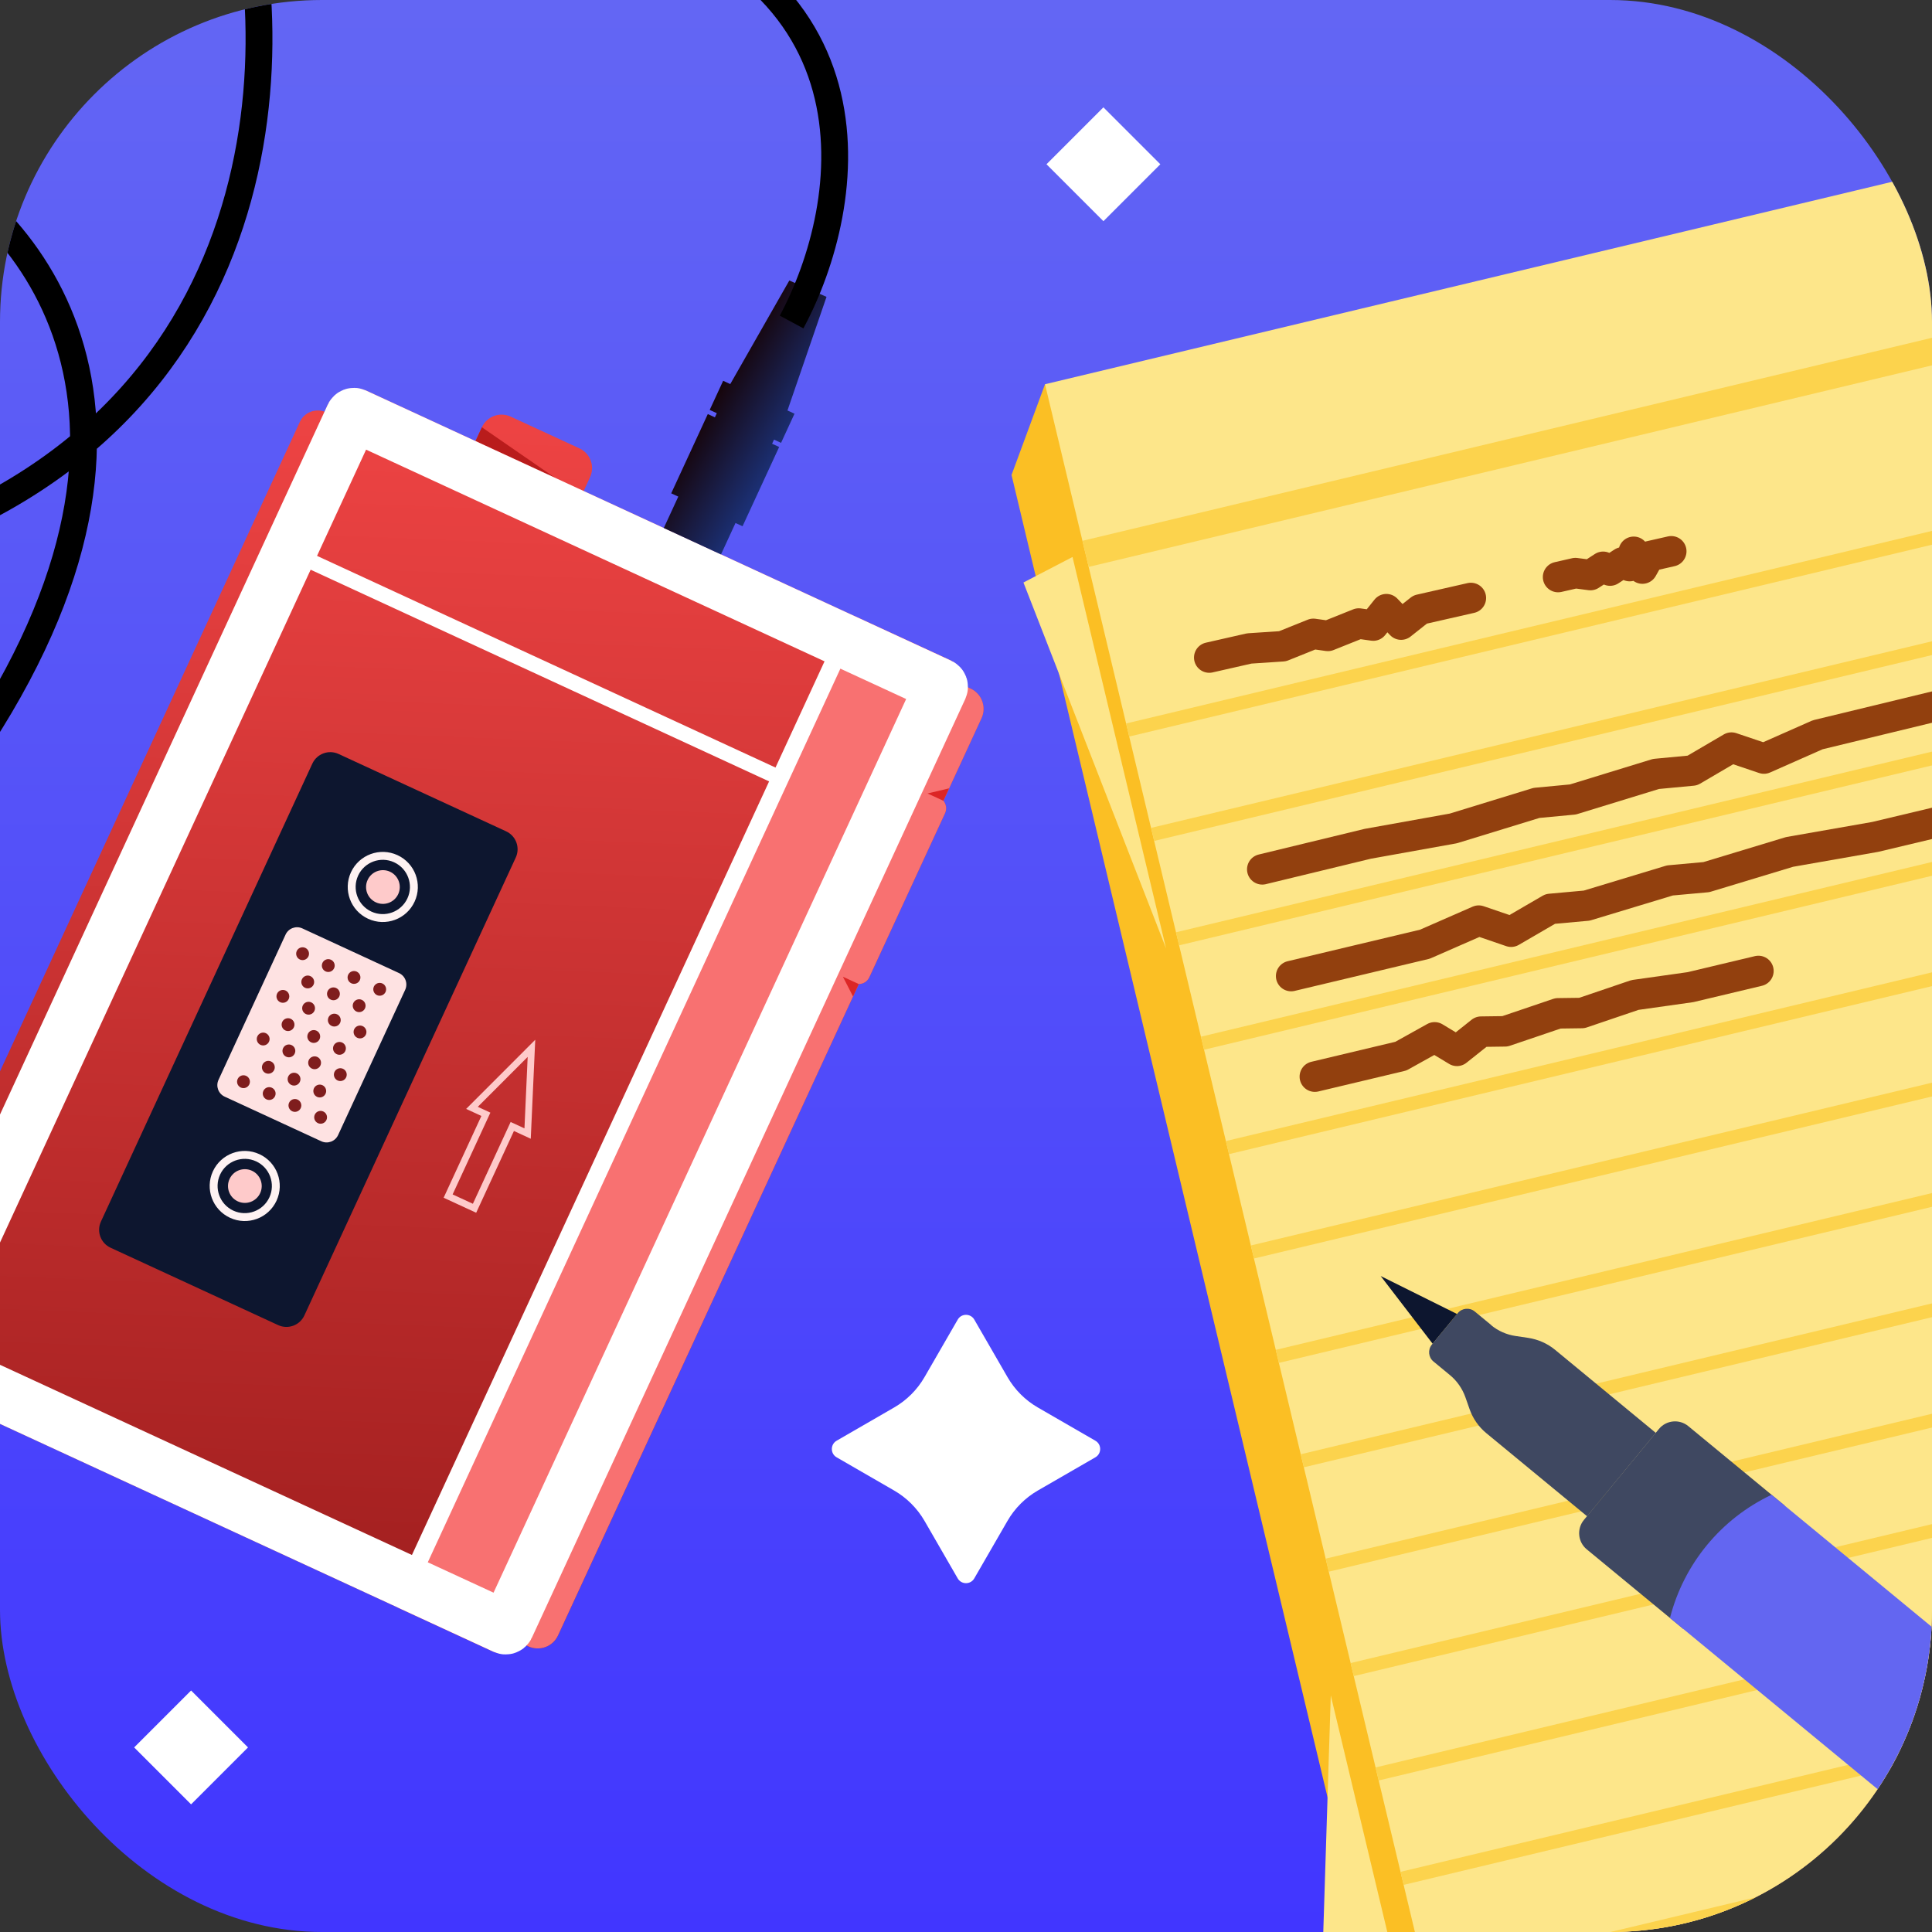 <svg width="72" height="72" viewBox="0 0 72 72" fill="none" xmlns="http://www.w3.org/2000/svg">
<rect x="0" y="0" width="72" height="72" fill="#333333" stroke="none"/>
<g clip-path="url(#clip0_563_455)">
<rect width="72" height="72" rx="12" fill="url(#paint0_linear_563_455)"/>
<path d="M35.157 29.843L36.577 26.767C36.77 26.349 36.588 25.855 36.17 25.662L36.035 25.6C36.03 25.179 35.789 24.779 35.382 24.591L21.752 18.299L21.989 17.784C22.177 17.378 22 16.896 21.593 16.709L19.033 15.527C18.626 15.339 18.145 15.516 17.958 15.922L17.72 16.437L13.688 14.575C13.124 14.315 12.455 14.561 12.195 15.125L12.095 15.342C11.738 15.212 11.336 15.374 11.174 15.724L-4.065 48.73C-4.227 49.08 -4.089 49.492 -3.758 49.678L-3.915 50.018C-4.175 50.581 -3.929 51.25 -3.365 51.51L18.329 61.527C18.766 61.728 19.265 61.626 19.589 61.308L19.691 61.355C20.108 61.548 20.603 61.366 20.796 60.949L32.004 36.672C32.168 36.671 32.324 36.578 32.397 36.419L35.22 30.306C35.293 30.147 35.263 29.968 35.157 29.842L35.157 29.843Z" fill="url(#paint1_linear_563_455)"/>
<path d="M35.157 29.843L36.577 26.767C36.77 26.35 36.588 25.855 36.17 25.662L36.035 25.6C36.03 25.18 35.789 24.779 35.382 24.592L31.862 22.966L14.809 59.901L18.329 61.527C18.766 61.728 19.265 61.626 19.589 61.308L19.691 61.355C20.108 61.548 20.603 61.366 20.796 60.948L32.004 36.672C32.167 36.671 32.324 36.578 32.397 36.419L35.219 30.305C35.292 30.147 35.262 29.968 35.157 29.842L35.157 29.843Z" fill="#F87171"/>
<path d="M17.72 16.437L20.687 17.807L17.958 15.923L17.72 16.437Z" fill="#B91C1C"/>
<path d="M13.221 15.461L35.03 25.531C35.067 25.548 35.083 25.591 35.066 25.628L18.913 60.614C18.896 60.651 18.852 60.667 18.815 60.65L-2.994 50.581C-3.031 50.564 -3.047 50.52 -3.03 50.483L13.123 15.497C13.14 15.46 13.184 15.444 13.221 15.461Z" stroke="white" stroke-width="2"/>
<path d="M32.005 23.432L31.415 23.159L14.637 59.497L15.228 59.77L32.005 23.432Z" fill="white"/>
<path d="M29.138 28.714L10.204 19.972L9.966 20.488L28.9 29.23L29.138 28.714Z" fill="white"/>
<path d="M35.157 29.843L34.566 29.57L35.371 29.379L35.157 29.843Z" fill="#DC2626"/>
<path d="M32.004 36.673L31.413 36.4L31.79 37.137L32.004 36.673Z" fill="#DC2626"/>
<path d="M18.861 30.981L12.617 28.098C12.248 27.928 11.811 28.089 11.64 28.458L3.762 45.523C3.591 45.892 3.752 46.329 4.122 46.5L10.366 49.383C10.735 49.553 11.172 49.392 11.343 49.023L19.221 31.958C19.392 31.589 19.231 31.151 18.861 30.981Z" fill="#0D162F"/>
<path d="M19.665 39.387L19.545 42.051L19.03 41.813L17.623 44.861L16.868 44.513L18.275 41.465L17.806 41.248L19.666 39.387M19.947 38.749L17.372 41.326L17.94 41.588L16.533 44.636L17.746 45.196L19.153 42.148L19.78 42.438L19.947 38.748L19.947 38.749Z" fill="#FECACA"/>
<path d="M14.689 32.136C15.196 32.37 15.418 32.972 15.184 33.478C14.95 33.985 14.348 34.207 13.841 33.973C13.335 33.739 13.113 33.137 13.347 32.63C13.581 32.124 14.183 31.902 14.689 32.136M14.813 31.869C14.158 31.566 13.382 31.852 13.079 32.507C12.777 33.162 13.063 33.938 13.718 34.24C14.373 34.543 15.149 34.257 15.451 33.602C15.754 32.947 15.468 32.171 14.813 31.869Z" fill="#FEF2F2"/>
<path d="M14.007 33.627C14.322 33.773 14.695 33.635 14.841 33.32C14.986 33.005 14.849 32.632 14.534 32.486C14.219 32.341 13.845 32.478 13.7 32.794C13.554 33.109 13.692 33.482 14.007 33.627Z" fill="#FECACA"/>
<path d="M9.544 43.28C10.051 43.514 10.273 44.116 10.039 44.623C9.805 45.129 9.203 45.351 8.696 45.117C8.19 44.883 7.968 44.281 8.202 43.774C8.436 43.268 9.038 43.046 9.544 43.28M9.668 43.013C9.013 42.71 8.237 42.996 7.934 43.651C7.632 44.306 7.918 45.082 8.573 45.384C9.228 45.687 10.004 45.401 10.306 44.746C10.608 44.091 10.323 43.315 9.668 43.013Z" fill="#FEF2F2"/>
<path d="M8.862 44.771C9.177 44.917 9.55 44.779 9.696 44.464C9.841 44.149 9.704 43.776 9.389 43.63C9.073 43.485 8.7 43.622 8.555 43.937C8.409 44.252 8.547 44.626 8.862 44.771Z" fill="#FECACA"/>
<path d="M14.869 36.263L11.268 34.599C11.031 34.49 10.752 34.593 10.642 34.83L8.143 40.244C8.034 40.48 8.137 40.76 8.373 40.869L11.975 42.532C12.211 42.641 12.491 42.538 12.6 42.301L15.1 36.888C15.209 36.651 15.105 36.371 14.869 36.263Z" fill="#FEE2E2"/>
<path d="M11.176 35.759C11.296 35.814 11.438 35.762 11.494 35.642C11.549 35.522 11.497 35.38 11.377 35.324C11.257 35.269 11.114 35.321 11.059 35.441C11.004 35.561 11.056 35.703 11.176 35.759Z" fill="#7F1D1D"/>
<path d="M12.134 36.201C12.254 36.256 12.396 36.204 12.451 36.084C12.507 35.964 12.454 35.822 12.334 35.767C12.214 35.711 12.072 35.764 12.017 35.883C11.961 36.004 12.014 36.146 12.134 36.201Z" fill="#7F1D1D"/>
<path d="M13.092 36.644C13.212 36.699 13.354 36.647 13.41 36.527C13.465 36.407 13.413 36.265 13.293 36.209C13.173 36.154 13.031 36.206 12.975 36.326C12.92 36.446 12.972 36.588 13.092 36.644Z" fill="#7F1D1D"/>
<path d="M14.05 37.086C14.17 37.141 14.312 37.089 14.368 36.969C14.423 36.849 14.371 36.707 14.251 36.651C14.131 36.596 13.989 36.648 13.933 36.768C13.878 36.888 13.93 37.03 14.05 37.086Z" fill="#7F1D1D"/>
<path d="M11.368 36.812C11.488 36.867 11.631 36.815 11.686 36.695C11.741 36.575 11.689 36.433 11.569 36.378C11.449 36.322 11.307 36.375 11.252 36.495C11.196 36.615 11.248 36.757 11.368 36.812Z" fill="#7F1D1D"/>
<path d="M12.326 37.254C12.446 37.31 12.588 37.257 12.644 37.137C12.699 37.017 12.647 36.875 12.527 36.82C12.407 36.764 12.265 36.817 12.209 36.937C12.154 37.057 12.206 37.199 12.326 37.254Z" fill="#7F1D1D"/>
<path d="M13.284 37.697C13.404 37.752 13.546 37.7 13.602 37.58C13.657 37.46 13.605 37.318 13.485 37.262C13.365 37.207 13.223 37.259 13.167 37.379C13.112 37.499 13.164 37.641 13.284 37.697Z" fill="#7F1D1D"/>
<path d="M10.442 37.349C10.562 37.404 10.704 37.352 10.759 37.232C10.815 37.112 10.762 36.97 10.643 36.914C10.523 36.859 10.38 36.911 10.325 37.031C10.27 37.151 10.322 37.293 10.442 37.349Z" fill="#7F1D1D"/>
<path d="M11.4 37.791C11.52 37.846 11.662 37.794 11.717 37.674C11.773 37.554 11.72 37.412 11.601 37.356C11.481 37.301 11.338 37.353 11.283 37.473C11.228 37.593 11.28 37.736 11.4 37.791Z" fill="#7F1D1D"/>
<path d="M12.358 38.233C12.478 38.289 12.62 38.237 12.676 38.117C12.731 37.997 12.679 37.854 12.559 37.799C12.439 37.744 12.297 37.796 12.241 37.916C12.186 38.036 12.238 38.178 12.358 38.233Z" fill="#7F1D1D"/>
<path d="M13.316 38.676C13.436 38.731 13.578 38.679 13.634 38.559C13.689 38.439 13.637 38.297 13.517 38.241C13.397 38.186 13.255 38.238 13.199 38.358C13.144 38.478 13.196 38.62 13.316 38.676Z" fill="#7F1D1D"/>
<path d="M10.634 38.402C10.754 38.458 10.896 38.405 10.952 38.285C11.007 38.165 10.955 38.023 10.835 37.968C10.715 37.912 10.572 37.965 10.517 38.085C10.462 38.205 10.514 38.347 10.634 38.402Z" fill="#7F1D1D"/>
<path d="M11.592 38.844C11.712 38.9 11.854 38.847 11.91 38.727C11.965 38.607 11.913 38.465 11.793 38.41C11.673 38.355 11.53 38.407 11.475 38.527C11.42 38.647 11.472 38.789 11.592 38.844Z" fill="#7F1D1D"/>
<path d="M12.55 39.287C12.67 39.342 12.812 39.29 12.868 39.17C12.923 39.05 12.871 38.908 12.751 38.852C12.631 38.797 12.489 38.849 12.433 38.969C12.378 39.089 12.43 39.231 12.55 39.287Z" fill="#7F1D1D"/>
<path d="M9.708 38.939C9.828 38.994 9.97 38.942 10.025 38.822C10.081 38.702 10.028 38.56 9.908 38.504C9.788 38.449 9.646 38.501 9.591 38.621C9.535 38.741 9.588 38.883 9.708 38.939Z" fill="#7F1D1D"/>
<path d="M10.666 39.381C10.786 39.437 10.928 39.384 10.983 39.264C11.039 39.144 10.986 39.002 10.866 38.947C10.746 38.891 10.604 38.944 10.549 39.064C10.493 39.184 10.546 39.326 10.666 39.381Z" fill="#7F1D1D"/>
<path d="M11.624 39.824C11.744 39.879 11.886 39.827 11.942 39.707C11.997 39.587 11.945 39.444 11.825 39.389C11.705 39.334 11.562 39.386 11.507 39.506C11.452 39.626 11.504 39.768 11.624 39.824Z" fill="#7F1D1D"/>
<path d="M12.582 40.266C12.702 40.321 12.844 40.269 12.9 40.149C12.955 40.029 12.903 39.887 12.783 39.831C12.663 39.776 12.521 39.828 12.465 39.948C12.41 40.068 12.462 40.21 12.582 40.266Z" fill="#7F1D1D"/>
<path d="M8.974 40.529C9.094 40.584 9.236 40.532 9.291 40.412C9.347 40.292 9.294 40.15 9.174 40.094C9.054 40.039 8.912 40.091 8.857 40.211C8.801 40.331 8.854 40.474 8.974 40.529Z" fill="#7F1D1D"/>
<path d="M9.932 40.971C10.052 41.027 10.194 40.974 10.249 40.854C10.305 40.734 10.252 40.592 10.132 40.537C10.012 40.481 9.87 40.534 9.815 40.654C9.759 40.774 9.812 40.916 9.932 40.971Z" fill="#7F1D1D"/>
<path d="M10.89 41.414C11.01 41.469 11.152 41.417 11.207 41.297C11.263 41.177 11.21 41.035 11.091 40.979C10.971 40.924 10.828 40.976 10.773 41.096C10.718 41.216 10.77 41.358 10.89 41.414Z" fill="#7F1D1D"/>
<path d="M11.848 41.856C11.968 41.911 12.11 41.859 12.165 41.739C12.221 41.619 12.168 41.477 12.049 41.422C11.929 41.366 11.786 41.419 11.731 41.538C11.676 41.658 11.728 41.801 11.848 41.856Z" fill="#7F1D1D"/>
<path d="M9.9 39.992C10.02 40.047 10.162 39.995 10.218 39.875C10.273 39.755 10.221 39.613 10.101 39.558C9.981 39.502 9.839 39.554 9.783 39.675C9.728 39.794 9.78 39.937 9.9 39.992Z" fill="#7F1D1D"/>
<path d="M10.858 40.434C10.978 40.49 11.12 40.437 11.175 40.317C11.231 40.197 11.178 40.055 11.059 40C10.939 39.944 10.796 39.997 10.741 40.117C10.686 40.237 10.738 40.379 10.858 40.434Z" fill="#7F1D1D"/>
<path d="M11.816 40.877C11.936 40.932 12.078 40.88 12.133 40.76C12.189 40.64 12.136 40.498 12.017 40.442C11.897 40.387 11.754 40.439 11.699 40.559C11.644 40.679 11.696 40.821 11.816 40.877Z" fill="#7F1D1D"/>
<path d="M29.108 16.504L29.609 15.418L29.347 15.297L30.802 11.063L29.416 10.453L27.215 14.313L26.95 14.191L26.449 15.276L26.713 15.399L26.642 15.553L26.378 15.431L25.014 18.385L25.278 18.507L24.738 19.677L26.87 20.662L27.41 19.491L27.673 19.612L29.037 16.658L28.774 16.537L28.845 16.383L29.108 16.504Z" fill="url(#paint2_linear_563_455)"/>
<path d="M29.5 12C31.833 7.667 33.4 -1.6 21 -4H9C10.833 3.167 9.9 18.3 -8.5 21.5L-3 6C1.5 8.333 7.9 16.4 -2.5 30" stroke="black"/>
<path d="M37.697 17.701L38.945 14.319L105.601 65.22L104.353 68.603L52.805 80.921L37.697 17.701Z" fill="#FBBF24"/>
<rect x="38.945" y="14.319" width="53" height="65" transform="rotate(-13.44 38.945 14.319)" fill="#FDE68A"/>
<path d="M43.456 35.346L39.97 20.757L38.141 21.708L43.456 35.346Z" fill="#FDE68A"/>
<path d="M52.615 75.826L49.594 63.182L49.233 74.578L52.615 75.826Z" fill="#FDE68A"/>
<rect x="40.34" y="20.154" width="53" height="1" transform="rotate(-13.44 40.34 20.154)" fill="#FCD34D"/>
<path d="M41.967 26.962L93.515 14.644L93.632 15.13L42.083 27.449L41.967 26.962Z" fill="#FCD34D"/>
<path d="M49.404 58.086L100.953 45.768L101.069 46.254L49.52 58.572L49.404 58.086Z" fill="#FCD34D"/>
<path d="M45.685 42.524L97.234 30.206L97.35 30.692L45.802 43.011L45.685 42.524Z" fill="#FCD34D"/>
<path d="M53.123 73.648L104.672 61.329L104.788 61.816L53.239 74.134L53.123 73.648Z" fill="#FCD34D"/>
<path d="M43.826 34.743L95.375 22.425L95.491 22.911L43.942 35.23L43.826 34.743Z" fill="#FCD34D"/>
<path d="M51.264 65.867L102.812 53.549L102.928 54.035L51.38 66.353L51.264 65.867Z" fill="#FCD34D"/>
<path d="M47.545 50.305L99.094 37.987L99.21 38.473L47.661 50.791L47.545 50.305Z" fill="#FCD34D"/>
<path d="M42.897 30.853L94.445 18.535L94.561 19.021L43.013 31.339L42.897 30.853Z" fill="#FCD34D"/>
<path d="M50.334 61.977L101.883 49.658L101.999 50.144L50.45 62.463L50.334 61.977Z" fill="#FCD34D"/>
<path d="M46.615 46.415L98.164 34.096L98.28 34.583L46.731 46.901L46.615 46.415Z" fill="#FCD34D"/>
<path d="M44.756 38.634L96.304 26.315L96.421 26.802L44.872 39.12L44.756 38.634Z" fill="#FCD34D"/>
<path d="M52.193 69.758L103.742 57.439L103.858 57.925L52.31 70.244L52.193 69.758Z" fill="#FCD34D"/>
<path d="M48.475 54.196L100.023 41.877L100.139 42.364L48.591 54.682L48.475 54.196Z" fill="#FCD34D"/>
<path d="M54.815 22.285L52.925 22.715L52.215 23.277L51.666 22.702L51.177 23.313L50.637 23.237L49.486 23.698L48.945 23.622L47.795 24.084L46.557 24.166L45.065 24.505" stroke="#92400E" stroke-width="1.136" stroke-linecap="round" stroke-linejoin="round"/>
<path d="M72.719 26.177L67.74 27.383L65.736 28.269L64.527 27.861L63.07 28.715L61.714 28.843L58.616 29.794L57.26 29.922L54.161 30.873L50.971 31.446L47.041 32.398" stroke="#92400E" stroke-width="1.136" stroke-linecap="round" stroke-linejoin="round"/>
<path d="M48.117 36.375L53.1 35.188L55.108 34.309L56.315 34.722L57.775 33.873L59.132 33.75L62.234 32.811L63.59 32.688L66.692 31.749L69.884 31.189L73.818 30.252" stroke="#92400E" stroke-width="1.136" stroke-linecap="round" stroke-linejoin="round"/>
<path d="M49 40.123L52.205 39.36L53.464 38.659L54.297 39.162L55.196 38.447L56.084 38.435L58.063 37.764L58.952 37.752L60.931 37.08L63 36.788L65.531 36.185" stroke="#92400E" stroke-width="1.136" stroke-linecap="round" stroke-linejoin="round"/>
<path d="M62.283 20.545L61.465 20.731L61.208 21.189L60.884 20.564L60.734 21.097L60.475 20.956L60.002 21.264L59.744 21.123L59.27 21.431L58.711 21.358L58.065 21.505" stroke="#92400E" stroke-width="1.136" stroke-linecap="round" stroke-linejoin="round"/>
<path d="M40.821 54.31C41.06 54.172 41.06 53.828 40.821 53.691L38.679 52.454C38.209 52.183 37.818 51.792 37.547 51.322L36.31 49.179C36.172 48.94 35.828 48.94 35.691 49.179L34.454 51.321C34.183 51.791 33.792 52.182 33.322 52.453L31.179 53.691C30.941 53.829 30.941 54.173 31.179 54.31L33.321 55.547C33.791 55.818 34.182 56.209 34.454 56.679L35.69 58.821C35.828 59.06 36.172 59.06 36.309 58.821L37.546 56.679C37.817 56.209 38.208 55.818 38.678 55.547L40.821 54.31Z" fill="white"/>
<rect x="7.121" y="63" width="3" height="3" transform="rotate(45 7.121 63)" fill="white"/>
<rect x="41.121" y="4" width="3" height="3" transform="rotate(45 41.121 4)" fill="white"/>
<path d="M59.027 56.644L61.824 53.253C62.096 52.922 62.588 52.875 62.918 53.148L66.515 56.113L62.729 60.704L59.133 57.739C58.802 57.467 58.755 56.974 59.027 56.644V56.644Z" fill="#3F4861"/>
<path d="M55.578 49.385L54.959 48.875C54.769 48.718 54.485 48.745 54.328 48.935L53.361 50.109C53.204 50.299 53.231 50.583 53.421 50.739L54.04 51.25C54.298 51.463 54.493 51.745 54.608 52.062L54.766 52.512C54.887 52.861 55.103 53.172 55.391 53.41L59.147 56.507L61.708 53.4L57.949 50.3C57.664 50.066 57.317 49.914 56.948 49.858L56.476 49.788C56.147 49.739 55.833 49.602 55.571 49.386L55.578 49.385Z" fill="#3F4861"/>
<path d="M53.389 50.075L54.3 48.969L51.454 47.554L53.389 50.075Z" fill="#0D162F"/>
<path d="M94.191 78.933C93.745 80.983 92.336 82.692 90.406 83.524L62.235 60.297C62.751 58.279 64.138 56.597 66.021 55.706L94.191 78.933Z" fill="#6366F1"/>
</g>
<defs>
<linearGradient id="paint0_linear_563_455" x1="36" y1="0" x2="36" y2="72" gradientUnits="userSpaceOnUse">
<stop stop-color="#6366F4"/>
<stop offset="1" stop-color="#4136FF"/>
</linearGradient>
<linearGradient id="paint1_linear_563_455" x1="13.5" y1="14.5" x2="11.5" y2="64.5" gradientUnits="userSpaceOnUse">
<stop stop-color="#EF4444"/>
<stop offset="1" stop-color="#991B1B"/>
</linearGradient>
<linearGradient id="paint2_linear_563_455" x1="26" y1="15.5" x2="29.5" y2="17.5" gradientUnits="userSpaceOnUse">
<stop stop-color="#160204"/>
<stop offset="1" stop-color="#1C398B"/>
</linearGradient>
<clipPath id="clip0_563_455">
<rect width="72" height="72" rx="12" fill="white"/>
</clipPath>
</defs>
</svg>
